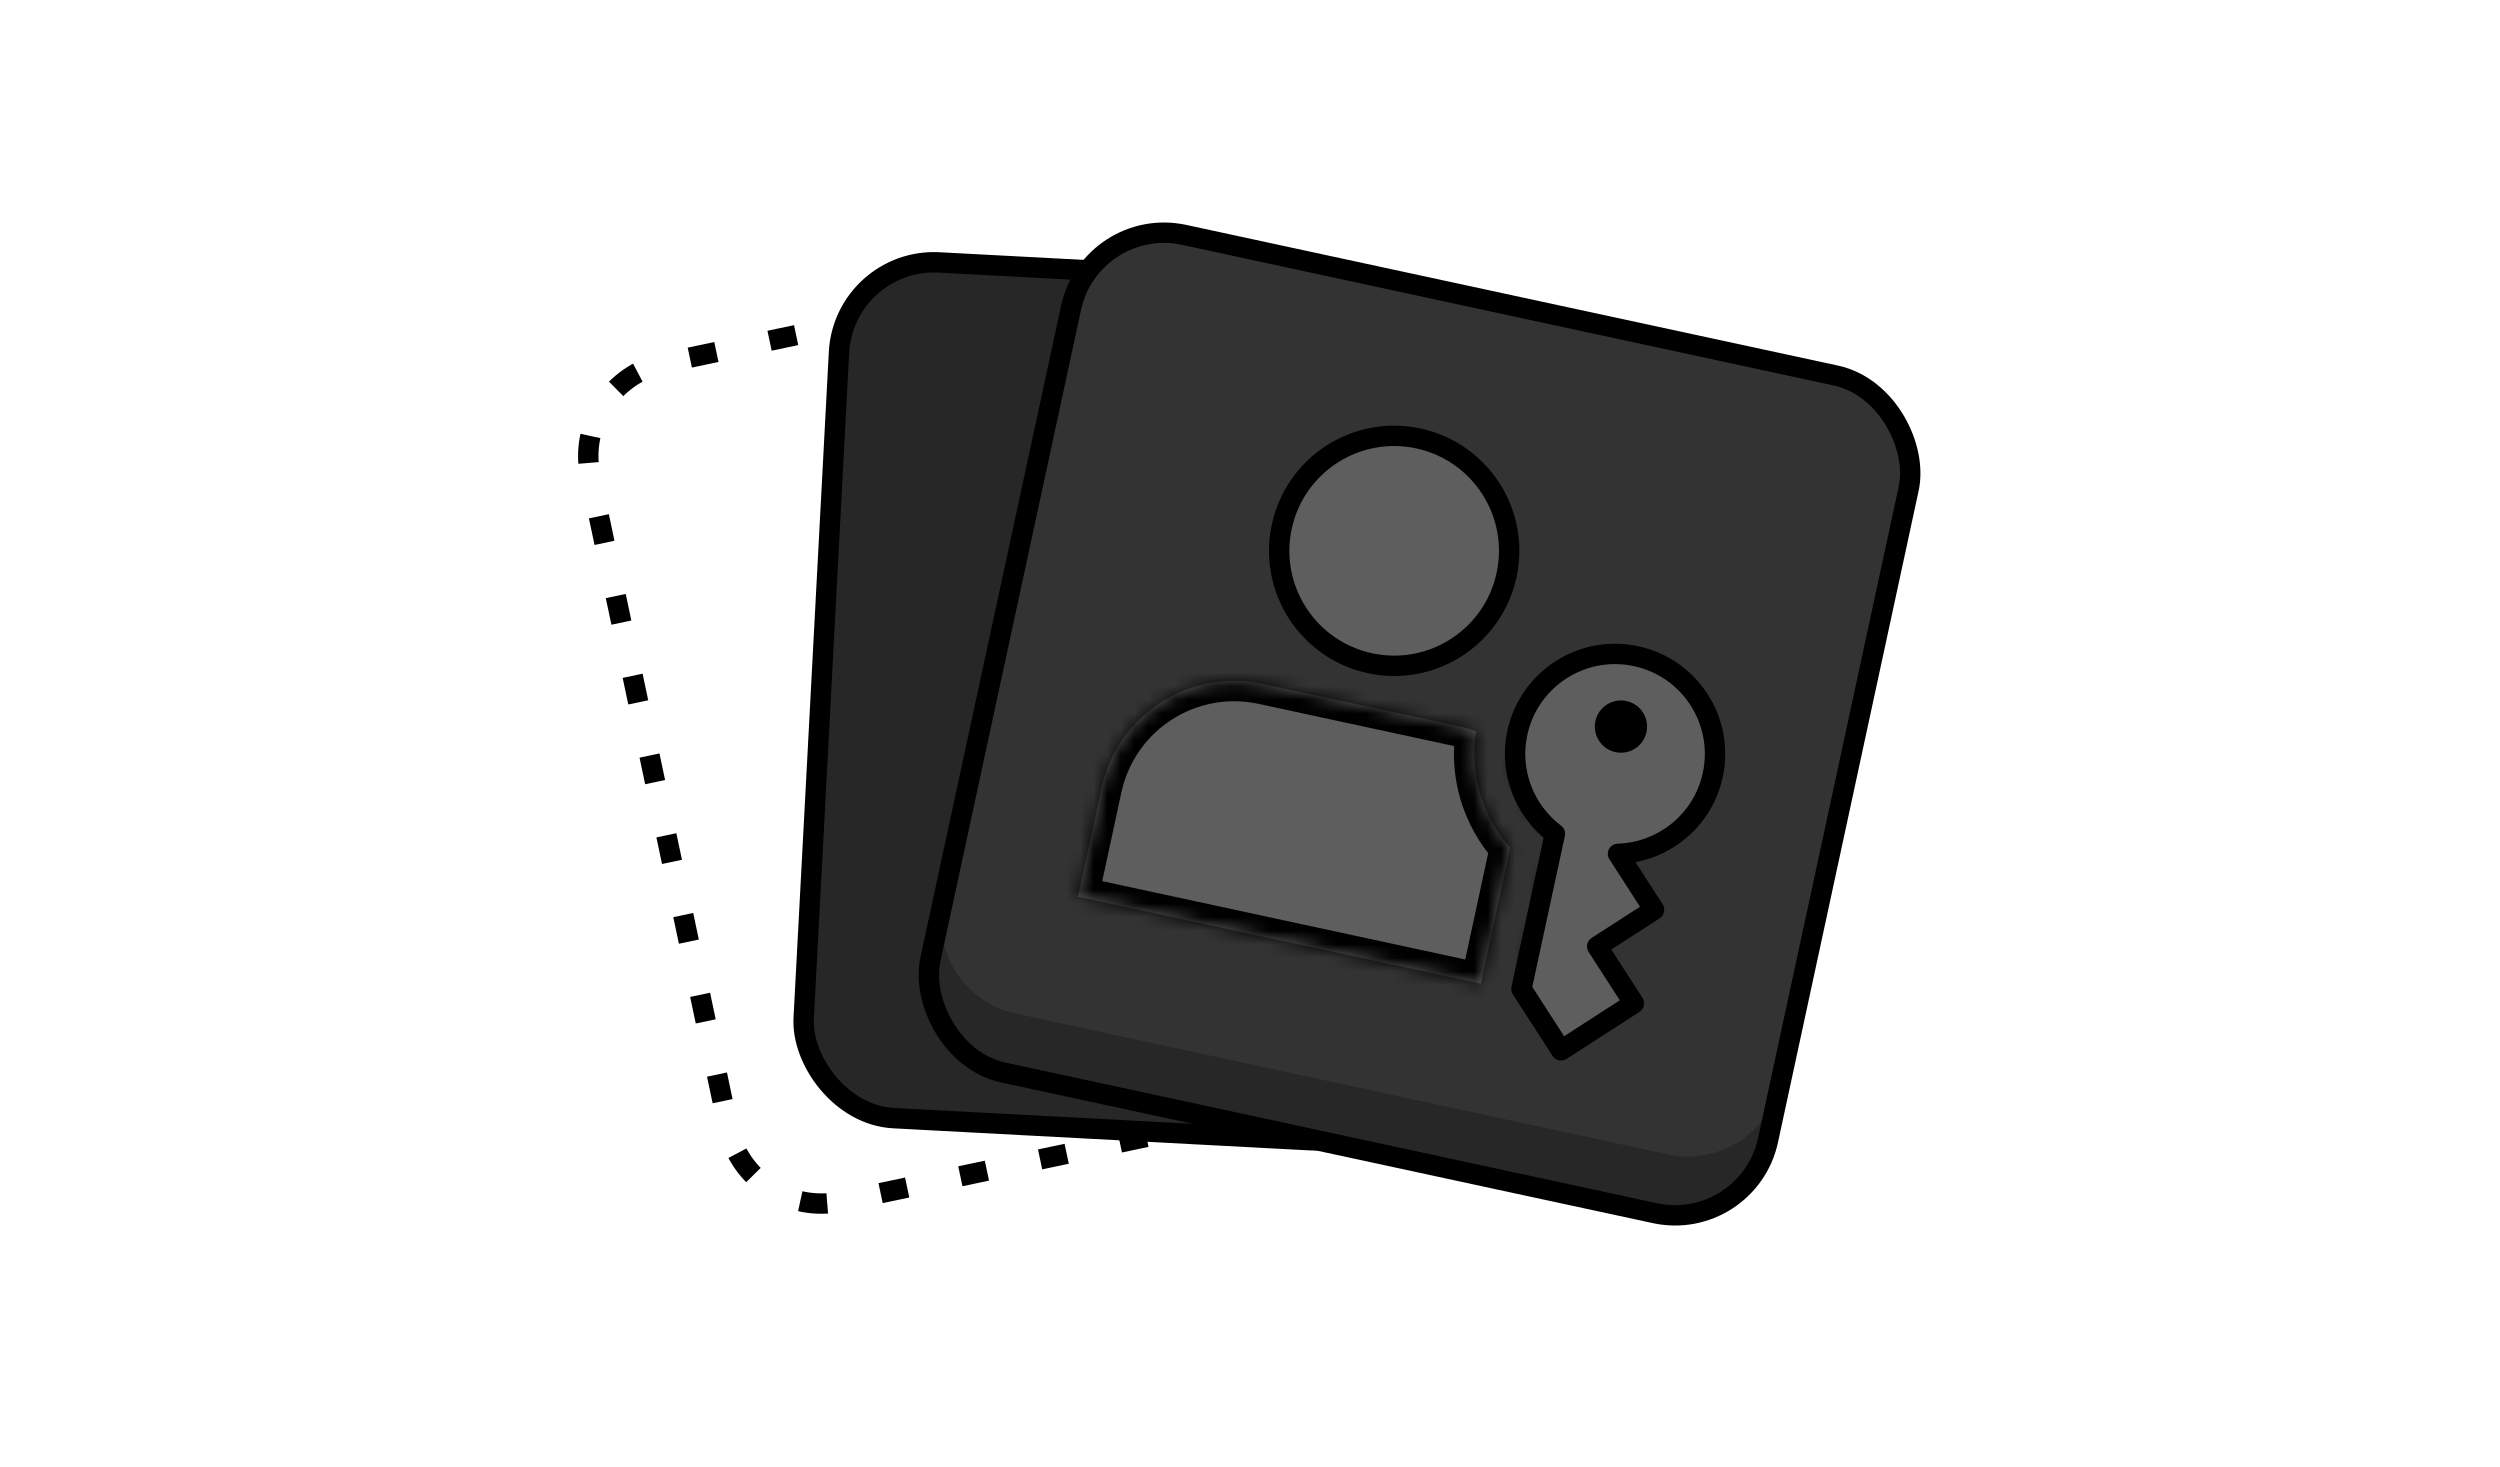 <svg width="184" height="108" viewBox="0 0 184 108" fill="none" xmlns="http://www.w3.org/2000/svg">
<path d="M64.466 23.423L48.848 26.727C45.066 27.527 42.649 31.242 43.449 35.024L53.604 83.032C54.404 86.814 58.119 89.231 61.902 88.431L85.905 83.353" stroke="black" stroke-width="1.5" stroke-dasharray="2 4"/>
<rect x="62.121" y="18.943" width="44.691" height="63.07" rx="7" transform="rotate(3.036 62.121 18.943)" fill="#272727" stroke="black" stroke-width="1.5"/>
<rect x="80.307" y="15.809" width="63.07" height="63.07" rx="7" transform="rotate(12.181 80.307 15.809)" fill="#333333"/>
<path fill-rule="evenodd" clip-rule="evenodd" d="M69.395 66.362L68.634 69.887C67.819 73.666 70.221 77.391 74 78.207L121.965 88.56C125.744 89.376 129.469 86.974 130.284 83.195L140.638 35.23C140.644 35.204 140.649 35.179 140.654 35.153L131.061 79.593C130.246 83.372 126.521 85.774 122.742 84.958L74.777 74.604C71.023 73.794 68.628 70.114 69.395 66.362Z" fill="#272727"/>
<rect x="80.307" y="15.809" width="63.07" height="63.07" rx="7" transform="rotate(12.181 80.307 15.809)" stroke="black" stroke-width="1.5"/>
<circle cx="102.611" cy="40.541" r="8.462" transform="rotate(12.181 102.611 40.541)" fill="#5E5E5E" stroke="black" stroke-width="1.5"/>
<mask id="path-8-inside-1_5284_575926" fill="white">
<path fill-rule="evenodd" clip-rule="evenodd" d="M111.51 55.418C114.372 57.714 115.859 61.505 115.032 65.335L113.306 73.334L112.177 73.09L111.978 72.782L114.442 61.367C112.605 59.981 111.485 57.779 111.51 55.418ZM108.991 72.402L109.046 72.149L111.151 62.396C109.129 60.133 108.121 57.01 108.647 53.816C108.234 53.668 107.807 53.545 107.367 53.45L92.953 50.339C87.554 49.173 82.233 52.605 81.068 58.003L79.341 66.002L108.991 72.402Z"/>
</mask>
<path fill-rule="evenodd" clip-rule="evenodd" d="M111.51 55.418C114.372 57.714 115.859 61.505 115.032 65.335L113.306 73.334L112.177 73.09L111.978 72.782L114.442 61.367C112.605 59.981 111.485 57.779 111.51 55.418ZM108.991 72.402L109.046 72.149L111.151 62.396C109.129 60.133 108.121 57.01 108.647 53.816C108.234 53.668 107.807 53.545 107.367 53.45L92.953 50.339C87.554 49.173 82.233 52.605 81.068 58.003L79.341 66.002L108.991 72.402Z" fill="#5E5E5E"/>
<path d="M111.51 55.418L112.448 54.248L110.042 52.318L110.01 55.402L111.51 55.418ZM113.306 73.334L112.989 74.8L114.455 75.116L114.772 73.65L113.306 73.334ZM112.177 73.09L110.916 73.903L111.253 74.425L111.86 74.556L112.177 73.09ZM111.978 72.782L110.512 72.466L110.381 73.073L110.718 73.595L111.978 72.782ZM114.442 61.367L115.909 61.683L116.111 60.746L115.345 60.169L114.442 61.367ZM108.991 72.402L108.675 73.868L110.141 74.185L110.457 72.719L108.991 72.402ZM111.151 62.396L112.617 62.712L112.779 61.965L112.27 61.396L111.151 62.396ZM108.647 53.816L110.127 54.059L110.329 52.826L109.153 52.404L108.647 53.816ZM107.367 53.45L107.684 51.984L107.367 53.45ZM92.953 50.339L92.636 51.805L92.953 50.339ZM81.068 58.003L82.534 58.32L81.068 58.003ZM79.341 66.002L77.875 65.686L77.558 67.152L79.025 67.468L79.341 66.002ZM110.571 56.588C113.007 58.542 114.268 61.765 113.566 65.019L116.498 65.651C117.45 61.245 115.736 56.885 112.448 54.248L110.571 56.588ZM113.566 65.019L111.839 73.017L114.772 73.65L116.498 65.651L113.566 65.019ZM113.622 71.867L112.493 71.624L111.86 74.556L112.989 74.8L113.622 71.867ZM113.437 72.277L113.239 71.969L110.718 73.595L110.916 73.903L113.437 72.277ZM113.444 73.099L115.909 61.683L112.976 61.05L110.512 72.466L113.444 73.099ZM115.345 60.169C113.88 59.065 112.99 57.309 113.01 55.434L110.01 55.402C109.98 58.248 111.329 60.898 113.539 62.565L115.345 60.169ZM110.457 72.719L110.512 72.466L107.58 71.832L107.525 72.086L110.457 72.719ZM110.512 72.466L112.617 62.712L109.685 62.079L107.58 71.832L110.512 72.466ZM112.27 61.396C110.537 59.458 109.678 56.788 110.127 54.059L107.166 53.572C106.565 57.233 107.721 60.808 110.033 63.395L112.27 61.396ZM107.051 54.916C107.426 54.997 107.789 55.102 108.14 55.227L109.153 52.404C108.679 52.233 108.188 52.093 107.684 51.984L107.051 54.916ZM92.636 51.805L107.051 54.916L107.684 51.984L93.269 48.872L92.636 51.805ZM82.534 58.32C83.525 53.731 88.047 50.814 92.636 51.805L93.269 48.872C87.061 47.532 80.942 51.479 79.602 57.687L82.534 58.32ZM80.807 66.319L82.534 58.32L79.602 57.687L77.875 65.686L80.807 66.319ZM109.308 70.936L79.658 64.536L79.025 67.468L108.675 73.868L109.308 70.936Z" fill="black" mask="url(#path-8-inside-1_5284_575926)"/>
<path fill-rule="evenodd" clip-rule="evenodd" d="M119.086 62.842C122.392 62.747 125.331 60.416 126.06 57.039C126.918 53.067 124.393 49.152 120.421 48.295C116.449 47.437 112.534 49.962 111.677 53.934C111.052 56.829 112.223 59.693 114.442 61.366L111.978 72.781L114.895 77.303L120.254 73.847L117.554 69.66L121.741 66.959L119.086 62.842Z" fill="#5E5E5E"/>
<path d="M119.086 62.842L119.065 62.093C118.794 62.1 118.549 62.254 118.422 62.493C118.296 62.733 118.309 63.021 118.456 63.249L119.086 62.842ZM114.442 61.366L115.175 61.524C115.237 61.239 115.127 60.943 114.894 60.767L114.442 61.366ZM111.978 72.781L111.245 72.623C111.203 72.817 111.24 73.02 111.348 73.188L111.978 72.781ZM114.895 77.303L114.264 77.71C114.489 78.058 114.953 78.158 115.301 77.934L114.895 77.303ZM120.254 73.847L120.661 74.477C120.828 74.369 120.946 74.2 120.987 74.005C121.029 73.811 120.992 73.608 120.885 73.44L120.254 73.847ZM117.554 69.66L117.147 69.029C116.98 69.137 116.863 69.307 116.821 69.501C116.779 69.696 116.816 69.899 116.924 70.066L117.554 69.66ZM121.741 66.959L122.148 67.589C122.315 67.482 122.432 67.312 122.474 67.117C122.516 66.923 122.479 66.72 122.371 66.553L121.741 66.959ZM125.327 56.881C124.673 59.913 122.033 62.007 119.065 62.093L119.108 63.592C122.75 63.487 125.99 60.92 126.793 57.197L125.327 56.881ZM120.263 49.028C123.83 49.798 126.097 53.314 125.327 56.881L126.793 57.197C127.738 52.82 124.956 48.506 120.579 47.562L120.263 49.028ZM112.41 54.092C113.18 50.525 116.696 48.258 120.263 49.028L120.579 47.562C116.202 46.617 111.888 49.399 110.943 53.776L112.41 54.092ZM114.894 60.767C112.899 59.264 111.849 56.691 112.41 54.092L110.943 53.776C110.255 56.967 111.547 60.123 113.991 61.965L114.894 60.767ZM112.711 72.939L115.175 61.524L113.709 61.208L111.245 72.623L112.711 72.939ZM115.525 76.897L112.609 72.375L111.348 73.188L114.264 77.71L115.525 76.897ZM119.848 73.216L114.488 76.673L115.301 77.934L120.661 74.477L119.848 73.216ZM116.924 70.066L119.624 74.253L120.885 73.44L118.184 69.253L116.924 70.066ZM121.335 66.329L117.147 69.029L117.96 70.29L122.148 67.589L121.335 66.329ZM118.456 63.249L121.111 67.366L122.371 66.553L119.716 62.436L118.456 63.249Z" fill="black"/>
<circle cx="119.303" cy="53.477" r="1.923" transform="rotate(12.181 119.303 53.477)" fill="black"/>
</svg>
